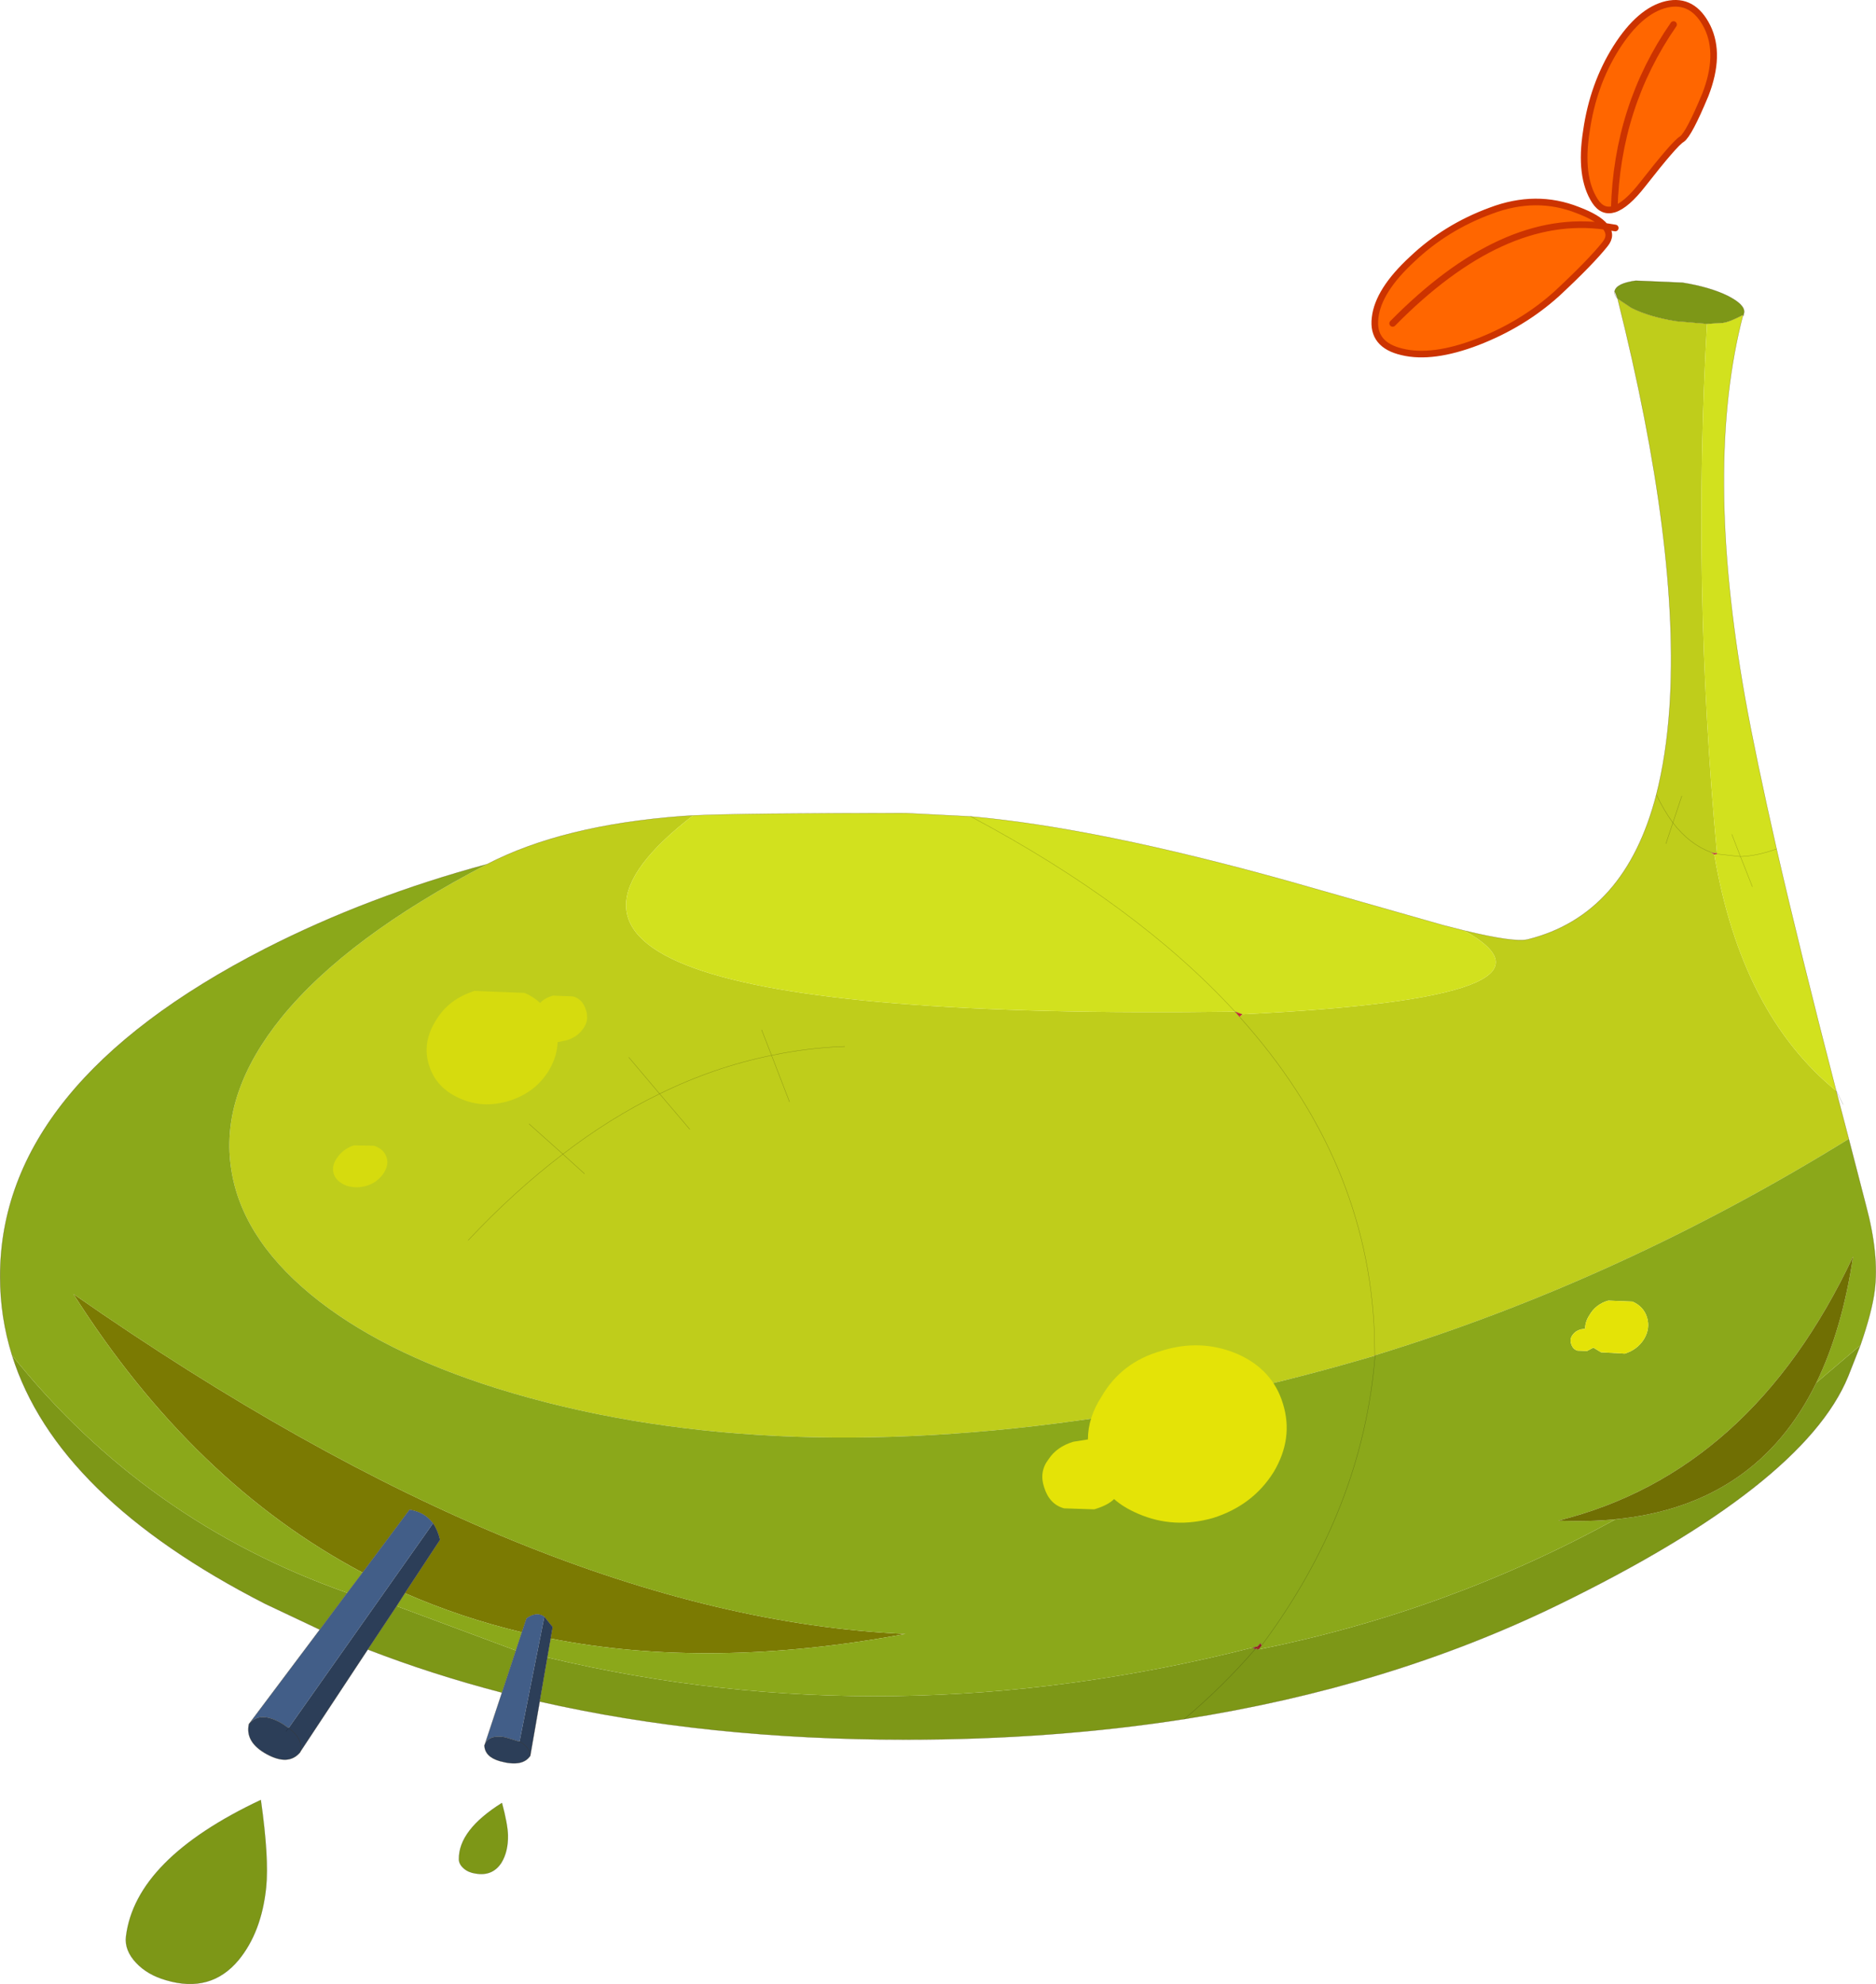 <svg viewBox="0 0 283.18 299.4" xmlns="http://www.w3.org/2000/svg" xmlns:xlink="http://www.w3.org/1999/xlink"><g transform="translate(-146.28 -36.296)"><use transform="translate(146.3 78.5)" width="283.15" height="257.15" xlink:href="#a"/><use transform="translate(196.55 185.24) scale(1.171)" width="32.75" height="25.8" xlink:href="#b"/><use transform="translate(303.6 36.3)" width="101.85" height="229.75" xlink:href="#c"/></g><defs><g id="a"><path d="m211.65 266.15-.05-.05q-1.25-1.65-3.5-2l-7.1 9.5q-25.55-13.55-43.65-42.05 70.05 48.85 125.6 51.3-29.35 5.45-53.55.7l.3-1.75-1.25-1.55q-1.15-.85-2.7.25l-.7 2.1q-9.2-2.2-17.65-5.9l5.3-8.05q-.35-1.5-1.05-2.5" fill="#7b7a02" fill-rule="evenodd" transform="translate(-146.3 -78.5)"/><path d="M409.4 83.8q-2.1 1.1-3.05 1.2l-2.4.15-4.65-.4q-4.05-.65-6.75-2l-2.1-1.4-.45-1.1q.25-1.2 3.2-1.6l7.05.3q4.05.65 6.75 1.95 2.7 1.35 2.55 2.55-.15.8-.15.35m17.7 155.5-1.85 4.7q-6.75 16.45-43.85 34.5-25.4 12.35-56.35 17.2-19.9 3.1-42.05 3.1-29.95 0-55.25-5.75l1.15-6.65q51.85 12.4 106.5-1.5l.3.3.1-.15.45.15q28.6-5.75 53.9-19.65 21.25-2.1 30.3-20.6l6.65-5.65m-205.05 52.4q-10.55-2.75-20.25-6.5l4.35-6.55 18 6.7-2.1 6.35m-27.5-9.5-8.25-3.9q-31.5-16.1-38.2-37.5 20.05 25.1 50.6 35.85l-4.15 5.55m130.5 13.5q5.9-5 10.65-10.5-4.75 5.5-10.65 10.5" fill="#7d9717" fill-rule="evenodd" transform="translate(-146.3 -78.5)"/><path d="M403.95 85.15q-2.25 39.35 1.5 79.85l-.45.05-.45-.15.5.35q4.1 24 18.4 35.65l1.9 7.25q-34.55 21.35-71.5 32.65h-.05l-.05-3.1q-.95-26.4-20.35-47.95 19.4 21.55 20.35 47.95l.05 3.1v.05q-1 .25.05 0-21.5 6.35-41.7 9.35-51.85 7.75-90.85-4.4-17.7-5.55-28.2-14.25-10.65-8.85-12-19.4-1.45-11.05 7.7-22.35 9.85-12.1 31-23.1 11.4-5.9 29.45-7.25l1.65-.1q-40.6 31.25 81.8 29.6l.4.45.3.35.4-.4q51.85-2.5 33.45-12.65 7.6 1.85 9.65 1.35 14.7-3.65 19.4-21.85 1.5-5.85 2-13.15 1.6-24.05-7.85-61.7l2.1 1.4q2.7 1.35 6.75 2l4.65.4m-3.8 71.25-1.35 4.05q-1.35-1.85-2.5-4.25 1.15 2.4 2.5 4.25l1.35-4.05m-2.4 7.2 1.05-3.15q2.5 3.25 5.75 4.45-3.25-1.2-5.75-4.45l-1.05 3.15m-171.6 42.3 5.1 4.55q-7.3 5.55-14.3 13 7-7.45 14.3-13l-5.1-4.55m8.35 7.5-3.25-2.95q7.15-5.5 14.6-9.1l4.55 5.35-4.55-5.35q-7.45 3.6-14.6 9.1l3.25 2.95m39.3-19.2q-5.6.2-11.05 1.35l-1.5-3.85 1.5 3.85q5.45-1.15 11.05-1.35m-8.35 8.35-2.7-7q-8.65 1.75-16.9 5.8l-4.65-5.5 4.65 5.5q8.25-4.05 16.9-5.8l2.7 7" fill="#bfcd1b" fill-rule="evenodd" transform="translate(-146.3 -78.5)"/><path d="m403.95 85.15 2.4-.15q.95-.1 3.05-1.2-5.95 22.7.3 57.85 1.6 8.9 4.75 22.75 3.5 15.25 9 36.5-14.3-11.65-18.4-35.65l.4-.1V165q-3.75-40.5-1.5-79.85m3.75 77.05 1.3 3.35-3.55-.4 3.55.4-1.3-3.35m-156.8-2.85q7.6-.35 32.1-.35l9.8.5q19.1 1.7 47.95 9.75l23.35 6.65 3.15.8q18.4 10.15-33.45 12.65l-1.1-.4q-122.4 1.65-81.8-29.6m41.9.15q25.1 13.35 39.9 29.45-14.8-16.1-39.9-29.45m118 10.6-1.8-4.55q2.55-.1 5.45-1.15-2.9 1.05-5.45 1.15l1.8 4.55" fill="#d2e11e" fill-rule="evenodd" transform="translate(-146.3 -78.5)"/><path d="M405.45 165v.15l-.45-.1.05.2-.5-.35.45.15.45-.05m-71.65 24.35-.4.4-.3-.35-.4-.45 1.1.4-.7.05.7-.05m20 51.45h.05l-.05.05v-.05m51.25-75.55-.05-.2.45.1-.4.1" fill="#d13232" fill-rule="evenodd" transform="translate(-146.3 -78.5)"/><path d="M353.85 240.8q36.95-11.3 71.5-32.65l2.6 10.05q2 7.45 1.3 12.9-.4 3.15-2.15 8.2l-6.65 5.65q3.9-8 5.55-19.05-15.35 32.6-44.5 39.85 4.55.2 8.65-.2-25.3 13.9-53.9 19.65l.4-.5.1-.15-.15-.15q.1-.4-.5.35l-.7.15q-54.65 13.9-106.5 1.5l.5-2.85q24.2 4.75 53.55-.7-55.55-2.45-125.6-51.3 18.1 28.5 43.65 42.05l-2.3 3.05q-30.55-10.75-50.6-35.85-1.8-5.75-1.8-11.9 0-28.95 40-49.45 15.5-7.9 33.5-12.75-21.15 11-31 23.1-9.15 11.3-7.7 22.35 1.35 10.55 12 19.4 10.5 8.7 28.2 14.25 39 12.15 90.85 4.4 20.2-3 41.7-9.35v-.05m29.8-3.05q-.45.6-.2 1.35.25.8.95 1l1.45.05.95-.5 1.15.7 3.6.2q1.9-.6 2.9-2.2.95-1.6.45-3.25t-2.2-2.4l-3.65-.15q-1.9.55-2.85 2.2-.65 1-.65 2.05l-.7.1q-.8.25-1.2.85m-46.9 46.8q15.25-20.5 17.1-43.7-1.85 23.2-17.1 43.7M207.4 276.7q8.45 3.7 17.65 5.9l-.9 2.75-18-6.7 1.25-1.95" fill="#8ba81a" fill-rule="evenodd" transform="translate(-146.3 -78.5)"/><path d="M353.85 240.85q-1.05.25-.05 0l.05-.05v.05m-17.1 43.7-.1.15-.4.5.25-.5-.4.05-.3.3.3-.3.4-.05-.25.5-.45-.15-.4-.15.7-.15q.6-.75.5-.35l.15.15m-.1.15h-.15l.1-.3-.1.3h.15" fill="#a52525" fill-rule="evenodd" transform="translate(-146.3 -78.5)"/><path d="m335.8 285.05-.1.15-.3-.3.4.15" fill="#731a1a" fill-rule="evenodd" transform="translate(-146.3 -78.5)"/><path d="m219.45 299.55 2.6-7.85 2.1-6.35.9-2.75.7-2.1q1.55-1.1 2.7-.25l-3.75 18.85-2.15-.65q-2.45-.45-3.1 1.1m-35.6-3.1 10.7-14.25 4.15-5.55 2.3-3.05 7.1-9.5q2.25.35 3.5 2l.05.05-21.8 30.9-.95-.65q-3.35-2-5.05.05" fill="#425e88" fill-rule="evenodd" transform="translate(-146.3 -78.5)"/><path d="m227.75 293.05-1.4 8.05v.1q-1.15 1.8-4.6.85-2.3-.65-2.35-2.4l.05-.1q.65-1.55 3.1-1.1l2.15.65 3.75-18.85 1.25 1.55-.3 1.75-.5 2.85-1.15 6.65m-25.95-7.85-10.2 15.45v.05q-1.75 2.1-5.05.3t-2.7-4.55q1.7-2.05 5.05-.05l.95.65q2.25 1.65 1.75 3.6.5-1.95-1.75-3.6l-.4.5.4-.5 21.8-30.9q.7 1 1.05 2.5l-5.3 8.05-1.25 1.95-4.35 6.55m23 13.95-.1-.05.1.05q1.3.7 1.55 1.95-.25-1.25-1.55-1.95" fill="#2c3e58" fill-rule="evenodd" transform="translate(-146.3 -78.5)"/><path d="M390.15 265.55q-4.1.4-8.65.2 29.15-7.25 44.5-39.85-1.65 11.05-5.55 19.05-9.05 18.5-30.3 20.6" fill="#706f03" fill-rule="evenodd" transform="translate(-146.3 -78.5)"/><path d="M263.1 5.3q-2.1 1.1-3.05 1.2l-2.4.15-4.65-.4q-4.05-.65-6.75-2l-2.1-1.4q9.45 37.65 7.85 61.7-.5 7.3-2 13.15m-6.3-75.95q.25-1.2 3.2-1.6l7.05.3q4.05.65 6.75 1.95 2.7 1.35 2.55 2.55-.15.8-.15.35-5.95 22.7.3 57.85 1.6 8.9 4.75 22.75 3.5 15.25 9 36.5M243.7 1.75q-.1.55.45 1.1l-.45-1.1m-139.1 79.1q7.6-.35 32.1-.35l9.8.5q19.1 1.7 47.95 9.75l23.35 6.65 3.15.8q7.6 1.85 9.65 1.35Q245.3 95.9 250 77.7m29.05 51.95-1.9-7.25M104.6 80.85l-1.65.1Q84.9 82.3 73.5 88.2m205.55 41.45 2.6 10.05q2 7.45 1.3 12.9-.4 3.15-2.15 8.2l-1.85 4.7q-6.75 16.45-43.85 34.5-25.4 12.35-56.35 17.2-19.9 3.1-42.05 3.1-29.95 0-55.25-5.75l-1.4 8.05v.1q-1.15 1.8-4.6.85-2.3-.65-2.35-2.4l.05-.1 2.6-7.85q-10.55-2.75-20.25-6.5l-10.2 15.45v.05q-1.75 2.1-5.05.3t-2.7-4.55l10.7-14.25-8.25-3.9Q8.5 183.7 1.8 162.3 0 156.55 0 150.4q0-28.95 40-49.45 15.5-7.9 33.5-12.75m9.1 119.7-1.15 6.65m-37.9 4-.95-.65q-3.35-2-5.05.05M54.7 195.1l-2.3 3.05-4.15 5.55m17.1-16.05q.7 1 1.05 2.5l-5.3 8.05-1.25 1.95-4.35 6.55m23.25-2.6.7-2.1q1.55-1.1 2.7-.25l1.25 1.55-.3 1.75-.5 2.85m-27.9-12.8 7.1-9.5q2.25.35 3.5 2m12.55 19.25.9-2.75m-.9 2.75-2.1 6.35m-2.6 7.85q.65-1.55 3.1-1.1l2.15.65m.1.05q1.3.7 1.55 1.95m-36.5-4.05q2.25 1.65 1.75 3.6" fill="none" stroke="#423213" stroke-linecap="round" stroke-linejoin="round" stroke-opacity=".502" stroke-width=".05"/><path d="m259.15 86.65 3.55.4-1.3-3.35m15.75 38.7 1.05 2.05M250 77.7q1.15 2.4 2.5 4.25l1.35-4.05m-66.75 33.35q19.4 21.55 20.35 47.95l.05 3.1m50.75-75.9q-3.25-1.2-5.75-4.45l-1.05 3.15m-64.35 26.15-.3-.35-.4-.45Q171.6 94.35 146.5 81m61 81.35v-.05m-20.7-51.4.7-.05-1.1-.4m72.75-23.8-.45-.1.05.2m9.4-.85q-2.9 1.05-5.45 1.15l1.8 4.55m-6.25-5.2.45.15m-51.15 75.8q-1.85 23.2-17.1 43.7l-.1.15-.4.5.25-.5-.4.05-.3.3.45.15m.35-.8-.1.3h.15m-.85.35-.1.15q-4.75 5.5-10.65 10.5m10.35-10.8.4.15m.3-.3-.7.15m1.2-.5q.1-.4-.5.35m-74.85-93.05 1.5 3.85q5.45-1.15 11.05-1.35m-23.4 12.5-4.55-5.35q-7.45 3.6-14.6 9.1l3.25 2.95m-17.55 10.05q7-7.45 14.3-13l-5.1-4.55M65.3 187.6l.05.05M78.4 220.6l.1.05m-35.35-1.6.4-.5m51.35-101.2 4.65 5.5q8.25-4.05 16.9-5.8l2.7 7" fill="none" stroke="#000" stroke-linecap="round" stroke-linejoin="round" stroke-opacity=".302" stroke-width=".05"/><path d="M185.65 307.9q1.25 8.8.8 13.2-.7 6.75-4.15 10.95-4.2 5.05-10.95 3.05-2.8-.8-4.5-2.6-1.8-1.9-1.55-4 1.45-11.7 20.35-20.6" fill="#7d9717" fill-rule="evenodd" transform="translate(-146.3 -78.5)"/><path d="M39.35 229.4Q20.45 238.3 19 250q-.25 2.1 1.55 4 1.7 1.8 4.5 2.6 6.75 2 10.95-3.05 3.45-4.2 4.15-10.95.45-4.4-.8-13.2z" fill="none" stroke="#000" stroke-linecap="round" stroke-linejoin="round" stroke-opacity=".302" stroke-width=".05"/><path d="M218.05 319q-1.05-.15-1.75-.75-.75-.65-.75-1.4-.05-4.4 6.5-8.5.85 3.2.9 4.85.05 2.5-1 4.2-1.35 2.05-3.9 1.6" fill="#7d9717" fill-rule="evenodd" transform="translate(-146.3 -78.5)"/><path d="M71.75 240.5q2.55.45 3.9-1.6 1.05-1.7 1-4.2-.05-1.65-.9-4.85-6.55 4.1-6.5 8.5 0 .75.75 1.4.7.6 1.75.75z" fill="none" stroke="#000" stroke-linecap="round" stroke-linejoin="round" stroke-opacity=".302" stroke-width=".05"/></g><g id="c"><path d="M388.55 70.45q1.15 1.3 0 2.7-2.15 2.7-7.25 7.45-5.15 4.65-12 7.3-6.8 2.6-11.35 1.5-4.6-1.05-4.1-5.15.45-4.1 5.6-8.85 5.05-4.8 11.85-7.3 6.85-2.6 13.15-.1 3.05 1.15 4.1 2.45-15.45-2.2-32.05 14.65 16.6-16.85 32.05-14.65m-1.5-3.8q-2.4-3.7-1.3-10.6 1-7 4.5-12.55 3.55-5.6 7.6-6.55 4-.9 6.15 3.4 2.05 4.2-.3 10.25-2.5 6-3.55 6.7-1.05.6-5.9 6.8-2.45 3.15-4.3 3.75-1.75.55-2.9-1.2M398.9 40q-8.55 12.35-8.95 27.85.4-15.5 8.95-27.85" fill="#f60" fill-rule="evenodd" transform="translate(-303.6 -36.3)"/><path d="m388.55 70.45 1.55.25m-1.55-.25q1.15 1.3 0 2.7-2.15 2.7-7.25 7.45-5.15 4.65-12 7.3-6.8 2.6-11.35 1.5-4.6-1.05-4.1-5.15.45-4.1 5.6-8.85 5.05-4.8 11.85-7.3 6.85-2.6 13.15-.1 3.05 1.15 4.1 2.45-15.45-2.2-32.05 14.65m30.55-18.45q-2.4-3.7-1.3-10.6 1-7 4.5-12.55 3.55-5.6 7.6-6.55 4-.9 6.15 3.4 2.05 4.2-.3 10.25-2.5 6-3.55 6.7-1.05.6-5.9 6.8-2.45 3.15-4.3 3.75-1.75.55-2.9-1.2m2.9 1.2q.4-15.5 8.95-27.85" fill="none" stroke="#c30" stroke-linecap="round" stroke-linejoin="round" transform="translate(-303.6 -36.3)"/><path d="M383.65 237.75q.4-.6 1.2-.85l.7-.1q0-1.05.65-2.05.95-1.65 2.85-2.2l3.65.15q1.7.75 2.2 2.4t-.45 3.25q-1 1.6-2.9 2.2l-3.6-.2-1.15-.7-.95.5-1.45-.05q-.7-.2-.95-1-.25-.75.2-1.35M304.55 256.5q1.25-1.9 3.75-2.65l2.2-.35q0-3.3 2.05-6.45 3-5.2 9-6.9 5.95-1.9 11.5.45 5.35 2.35 6.9 7.55 1.6 5.2-1.4 10.25-3.15 5.05-9.15 6.95-5.95 1.7-11.35-.65-2.2-.95-3.6-2.2-.95.95-3 1.55l-4.55-.15q-2.2-.6-3-3.15-.8-2.35.65-4.25" fill="#e4e307" fill-rule="evenodd" transform="translate(-303.6 -36.3)"/></g><path d="m11.95-11.8 2.55.1q1.25.3 1.7 1.75.45 1.3-.35 2.4-.7 1.05-2.1 1.5l-1.2.25q-.05 1.8-1.1 3.6-1.7 2.85-5.1 3.95-3.4 1.05-6.4-.3Q-3.1.1-4-2.75q-.95-2.9.8-5.75 1.65-2.85 5.05-3.9l6.45.25q1.15.5 2 1.3.5-.6 1.65-.95M-15.8 9q.8-1.1 2.1-1.5l2.6.05q1.3.45 1.6 1.5.35 1-.45 2.15-.8 1.1-2.1 1.5t-2.6 0q-1.3-.5-1.65-1.5-.35-1.1.5-2.2" fill="#e4e307" fill-opacity=".62" fill-rule="evenodd" transform="translate(16.4 12.9)" id="b"/></defs></svg>
